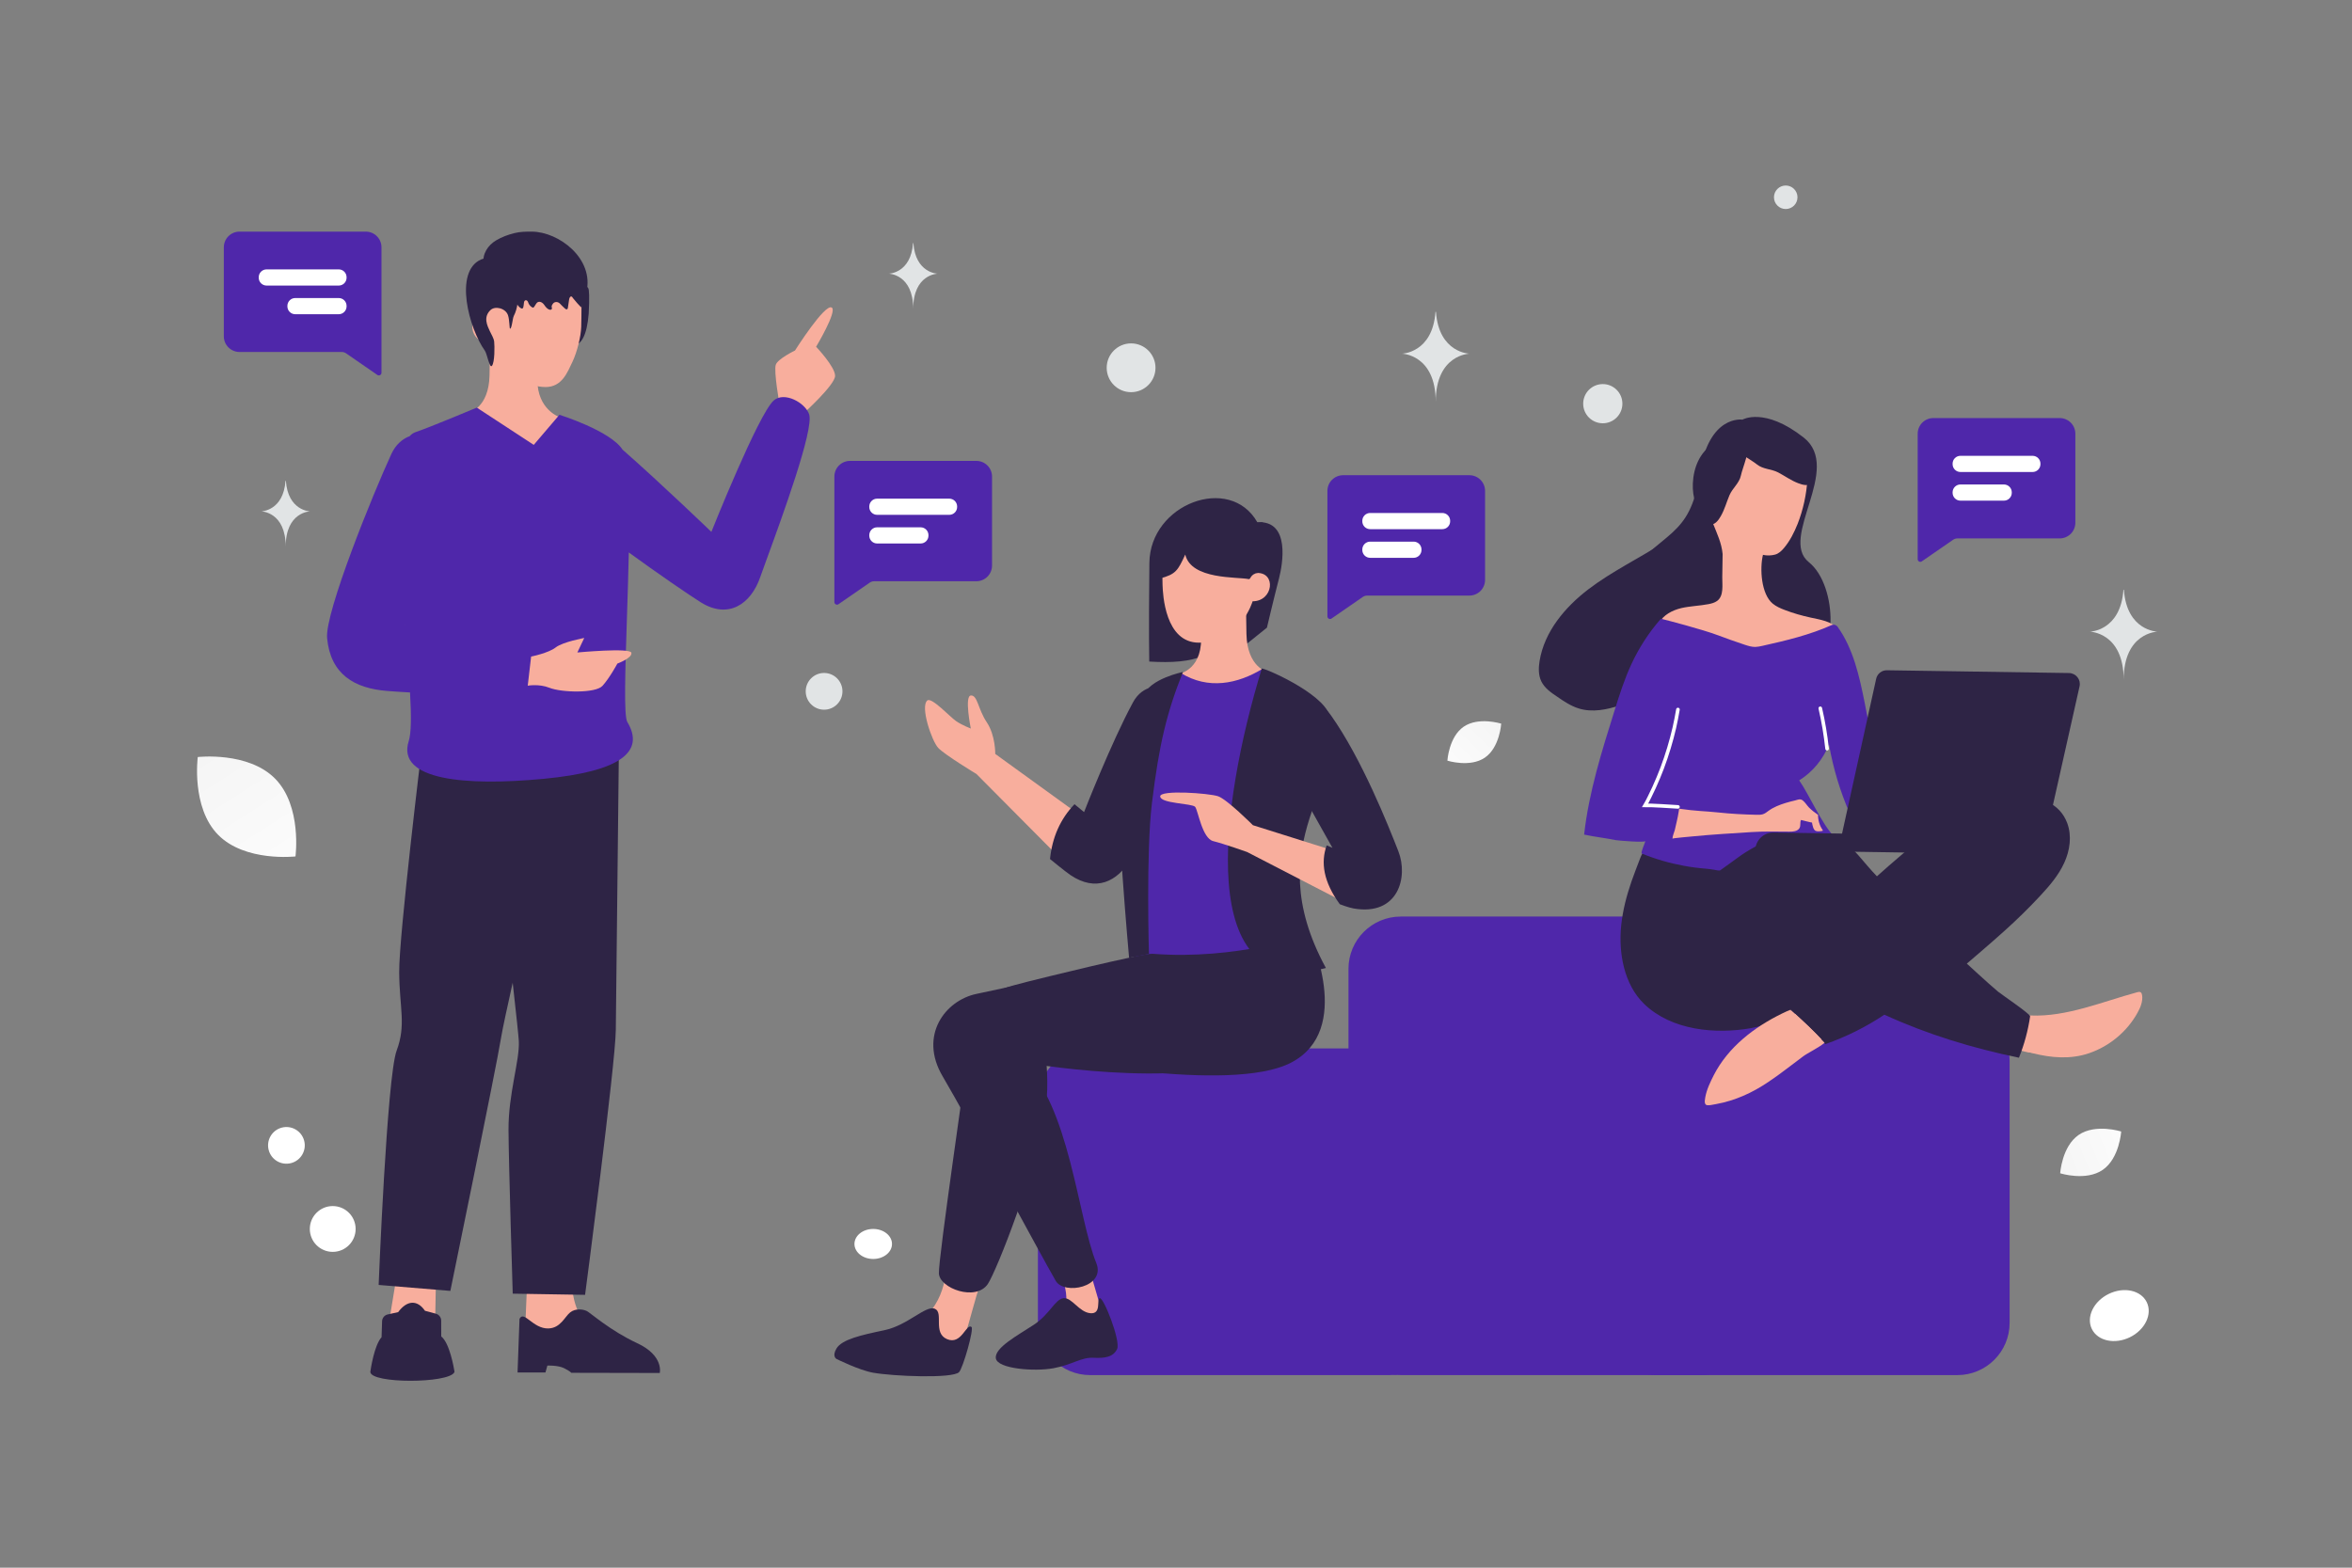 <svg width="900" height="600" viewBox="0 0 900 600" fill="none" xmlns="http://www.w3.org/2000/svg">
<rect x="0" y="0" width="900" height="600" fill="#808080" stroke="none"/>
<g clip-path="url(#clip0_1235_21267)">
<mask id="mask0_1235_21267" style="mask-type:alpha" maskUnits="userSpaceOnUse" x="0" y="0" width="900" height="600">
<path d="M0 0H900V600H0V0Z" fill="white"/>
</mask>
<g mask="url(#mask0_1235_21267)">
<path d="M748.989 385.895H634.332C623.286 385.895 614.332 394.849 614.332 405.895V506.293C614.332 517.338 623.286 526.293 634.332 526.293H748.989C760.035 526.293 768.989 517.338 768.989 506.293V405.895C768.989 394.849 760.035 385.895 748.989 385.895Z" fill="#4F27AA"/>
<path d="M650.657 350.795H536C524.954 350.795 516 359.749 516 370.795V506.292C516 517.338 524.954 526.292 536 526.292H650.657C661.703 526.292 670.657 517.338 670.657 506.292V370.795C670.657 359.749 661.703 350.795 650.657 350.795Z" fill="#4F27AA"/>
<path d="M531.811 401.252H417.154C406.108 401.252 397.154 410.206 397.154 421.252V506.294C397.154 517.34 406.108 526.294 417.154 526.294H531.811C542.856 526.294 551.811 517.34 551.811 506.294V421.252C551.811 410.206 542.856 401.252 531.811 401.252Z" fill="#4F27AA"/>
<path fill-rule="evenodd" clip-rule="evenodd" d="M404.605 484.369C404.605 484.369 411.438 498.169 405.836 502.518C400.227 506.867 385.409 515.019 385.409 515.019L424.666 512.551L415.94 482.453L404.605 484.369Z" fill="#F8AE9D"/>
<path fill-rule="evenodd" clip-rule="evenodd" d="M420.777 496.857C419.542 497.447 421.573 502.992 417.227 502.602C412.881 502.214 410.153 496.482 406.948 496.854C403.743 497.226 401.709 502.998 395.607 507.018C389.506 511.039 380.46 515.834 381.066 519.876C381.673 523.919 395.908 525.001 403.119 523.663C410.331 522.326 413.697 519.427 418.376 519.658C423.055 519.889 425.995 519.316 427.462 516.312C428.928 513.307 422.203 496.177 420.777 496.857ZM463.743 362.736C451.858 363.267 385.709 377.897 373.691 380.383C361.673 382.869 351.513 396.319 360.677 411.893C370.97 429.376 397.528 479.027 403.976 490.22C407.167 495.76 423.268 492.654 419.486 483.355C412.436 466.022 409.162 422.478 391.187 406.601C391.187 406.601 451.636 417.122 477.748 405.071C496.725 396.311 492.432 361.453 463.743 362.736Z" fill="#2E2445"/>
<path fill-rule="evenodd" clip-rule="evenodd" d="M380.834 288.547C380.834 288.547 380.969 281.482 377.586 276.428C374.203 271.374 374.069 266.006 371.509 266.182C368.949 266.357 371.484 278.835 371.484 278.835C371.484 278.835 368.235 277.594 365.902 276.024C363.568 274.455 356.492 266.716 354.839 268.088C352.035 270.424 356.551 283.604 359.01 286.239C361.478 288.875 373.656 296.24 373.656 296.24L409.52 332.37L414.883 313.19L380.834 288.547Z" fill="#F8AE9D"/>
<path fill-rule="evenodd" clip-rule="evenodd" d="M452.568 285.358C447.04 298.181 436.917 321.738 432.744 328.766C427.514 337.566 419.267 341.444 409.611 334.914C407.59 333.548 401.789 328.77 401.789 328.77C402.647 320.404 405.772 313.412 411.159 307.791L414.818 310.818C414.818 310.818 425.193 284.22 433.54 268.813C440.768 255.483 460.984 265.863 452.568 285.358ZM476.463 235.583V246.93L484.796 240.221C484.796 240.221 487.357 229.35 489.44 221.276C490.746 216.212 493.928 199.077 481.117 199.879C470.622 181.379 440.057 192.829 439.813 215.431C439.521 242.616 439.76 253.2 439.76 253.2C457.043 254.192 466.772 251.693 476.463 235.583Z" fill="#2E2445"/>
<path fill-rule="evenodd" clip-rule="evenodd" d="M484.977 257.186C484.977 257.186 477.225 255.366 476.957 242.666C476.688 229.965 476.876 225.63 476.876 225.63L459.803 225.322C459.803 225.322 459.617 239.476 459.614 244.596C459.607 257.044 450.453 258.065 450.453 258.065C450.453 258.065 452.017 268.336 467.488 269.205C479.567 269.886 484.977 257.186 484.977 257.186Z" fill="#F8AE9D"/>
<path fill-rule="evenodd" clip-rule="evenodd" d="M480.857 219.288C488.473 218.993 487.231 230.143 479.319 230.128C479.319 230.128 474.723 245.967 458.769 245.967C445.811 245.967 444.969 227.506 444.851 223.823C444.725 219.897 444.709 206.997 444.709 206.997L481.153 206.98L480.857 219.288Z" fill="#F8AE9D"/>
<path fill-rule="evenodd" clip-rule="evenodd" d="M481.446 219.215C478.289 219.736 478.672 221.826 477.814 221.643C473.456 220.716 455.814 221.939 453.543 212.238C450.717 218.298 450.026 219.788 443.802 221.415V203.655L483.166 199.879C483.166 199.879 482.555 219.031 481.446 219.215Z" fill="#2E2445"/>
<path fill-rule="evenodd" clip-rule="evenodd" d="M483.243 255.889C473.516 261.846 462.271 264.031 451.802 257.561C434.719 291.246 430.461 331.437 434.57 375.859C459.482 385.721 480.418 383.781 498.243 372.509L483.243 255.889Z" fill="#4F27AA"/>
<path fill-rule="evenodd" clip-rule="evenodd" d="M362.02 484.924C362.02 484.924 362.226 501.167 348.842 507.24C335.466 513.312 325.936 512.946 327.149 517.642C328.362 522.336 363.178 522.146 366.429 518.475C369.201 515.351 375.227 486.267 376.886 488.491L362.02 484.924Z" fill="#F8AE9D"/>
<path fill-rule="evenodd" clip-rule="evenodd" d="M371.741 507.863C369.69 506.387 367.965 514.898 362.394 512.531C356.822 510.165 361.216 502.342 357.71 500.899C354.203 499.456 347.433 507.214 338.44 509.099C329.448 510.983 322.146 512.633 320.071 516.133C318.284 519.142 320.071 520.103 320.071 520.103C320.071 520.103 328.728 524.426 334.108 525.378C341.922 526.76 364.507 527.681 366.982 525.16C368.502 523.614 372.767 508.602 371.741 507.863ZM500.981 357.715C500.981 357.715 518.259 394.205 493.977 406.736C470.494 418.853 400.195 404.521 400.195 404.521C400.195 404.521 401.451 414.635 400.195 423.655C396.914 447.214 381.311 486.464 378.009 491.396C373.444 498.216 359.537 493.073 359.275 487.394C359.013 481.715 369.759 409.186 371.393 395.355C373.019 381.524 378.151 379.515 393.141 375.734C396.585 374.865 437.311 364.744 441.042 365.039C473.098 367.574 500.981 357.715 500.981 357.715Z" fill="#2E2445"/>
<path fill-rule="evenodd" clip-rule="evenodd" d="M482.818 255.915C466.708 308.688 457.046 383.507 507.361 370.491C480.633 321.281 516.967 299.133 508.732 273.701C505.916 265.005 483.028 255.232 482.818 255.915ZM452.655 257.19C446.507 272.61 443.552 284.708 440.795 307.341C438.495 326.191 439.646 365.09 439.646 365.09L432.049 366.584C432.049 366.584 426.618 306.487 428.433 298.749C431.481 285.765 433.545 278.178 437.569 266.308C439.785 259.793 452.655 257.19 452.655 257.19Z" fill="#2E2445"/>
<path fill-rule="evenodd" clip-rule="evenodd" d="M479.437 315.827C479.437 315.827 469.517 305.895 466.082 304.742C462.647 303.59 443.829 302.205 443.957 304.81C444.101 307.6 456.21 307.439 457.329 308.812C458.449 310.184 460.006 320.869 464.238 321.922C468.463 322.976 477.219 326.094 477.219 326.094L516.196 346.233L512.043 326.096L479.437 315.827Z" fill="#F8AE9D"/>
<path fill-rule="evenodd" clip-rule="evenodd" d="M509.29 273.773C521.113 290.459 531.207 315.876 535.082 325.786C538.957 335.695 535.048 350.642 518.01 347.707C515.982 347.358 512.682 346.074 512.682 346.074C506.417 337.487 505.319 330.114 507.657 323.549L509.86 324.48C509.86 324.48 492.926 294.464 488.791 286.418C481.885 272.98 498.876 259.071 509.29 273.773Z" fill="#2E2445"/>
<path fill-rule="evenodd" clip-rule="evenodd" d="M507.937 187.879C507.937 186.288 508.569 184.761 509.694 183.636C510.82 182.511 512.346 181.879 513.937 181.879H562.264C563.855 181.879 565.381 182.511 566.507 183.636C567.632 184.761 568.264 186.288 568.264 187.879V221.947C568.264 223.538 567.632 225.064 566.507 226.19C565.381 227.315 563.855 227.947 562.264 227.947H523.164C522.555 227.947 521.96 228.133 521.459 228.479L509.505 236.736C509.355 236.839 509.179 236.9 508.997 236.911C508.815 236.922 508.634 236.883 508.472 236.798C508.311 236.714 508.176 236.586 508.081 236.43C507.987 236.274 507.937 236.095 507.937 235.913V187.879Z" fill="#4F27AA"/>
<path d="M524.292 197.332C523.762 197.332 523.253 197.543 522.878 197.918C522.503 198.293 522.292 198.802 522.292 199.332V199.526C522.292 200.056 522.503 200.565 522.878 200.94C523.253 201.315 523.762 201.526 524.292 201.526H551.907C552.437 201.526 552.946 201.315 553.321 200.94C553.696 200.565 553.907 200.056 553.907 199.526V199.332C553.907 198.802 553.696 198.293 553.321 197.918C552.946 197.543 552.437 197.332 551.907 197.332H524.292ZM524.292 208.301C523.762 208.301 523.253 208.512 522.878 208.887C522.503 209.262 522.292 209.771 522.292 210.301V210.494C522.292 211.024 522.503 211.533 522.878 211.908C523.253 212.283 523.762 212.494 524.292 212.494H540.939C541.469 212.494 541.978 212.283 542.353 211.908C542.728 211.533 542.939 211.024 542.939 210.494V210.301C542.939 209.771 542.728 209.262 542.353 208.887C541.978 208.512 541.469 208.301 540.939 208.301H524.292Z" fill="white" stroke="white" stroke-width="2"/>
<path fill-rule="evenodd" clip-rule="evenodd" d="M733.812 166C733.812 164.409 734.444 162.883 735.569 161.757C736.695 160.632 738.221 160 739.812 160H788.14C789.731 160 791.257 160.632 792.383 161.757C793.508 162.883 794.14 164.409 794.14 166V200.068C794.14 201.659 793.508 203.185 792.383 204.311C791.257 205.436 789.731 206.068 788.14 206.068H749.04C748.431 206.068 747.836 206.253 747.335 206.6L735.381 214.856C735.231 214.96 735.055 215.021 734.873 215.032C734.691 215.043 734.51 215.004 734.348 214.919C734.186 214.835 734.051 214.708 733.956 214.551C733.862 214.395 733.812 214.216 733.812 214.034V166Z" fill="#4F27AA"/>
<path d="M750.168 175.453C749.638 175.453 749.129 175.664 748.754 176.039C748.379 176.414 748.168 176.923 748.168 177.453V177.647C748.168 178.178 748.379 178.686 748.754 179.061C749.129 179.436 749.638 179.647 750.168 179.647H777.783C778.313 179.647 778.822 179.436 779.197 179.061C779.572 178.686 779.783 178.178 779.783 177.647V177.453C779.783 176.923 779.572 176.414 779.197 176.039C778.822 175.664 778.313 175.453 777.783 175.453H750.168ZM750.168 186.421C749.638 186.421 749.129 186.632 748.754 187.007C748.379 187.382 748.168 187.891 748.168 188.421V188.615C748.168 189.146 748.379 189.654 748.754 190.029C749.129 190.404 749.638 190.615 750.168 190.615H766.814C767.344 190.615 767.853 190.404 768.228 190.029C768.603 189.654 768.814 189.146 768.814 188.615V188.421C768.814 187.891 768.603 187.382 768.228 187.007C767.853 186.632 767.344 186.421 766.814 186.421H750.168Z" fill="white" stroke="white" stroke-width="2"/>
<path fill-rule="evenodd" clip-rule="evenodd" d="M145.974 94.647C145.974 93.055 145.342 91.529 144.217 90.404C143.091 89.279 141.565 88.647 139.974 88.647H91.647C90.056 88.647 88.529 89.279 87.404 90.404C86.279 91.529 85.647 93.055 85.647 94.647V128.714C85.647 130.306 86.279 131.832 87.404 132.957C88.529 134.082 90.056 134.714 91.647 134.714H130.746C131.355 134.714 131.95 134.9 132.451 135.246L144.405 143.503C144.555 143.607 144.731 143.668 144.913 143.679C145.095 143.69 145.277 143.651 145.438 143.567C145.6 143.482 145.735 143.355 145.83 143.198C145.924 143.042 145.974 142.863 145.974 142.68V94.647Z" fill="#4F27AA"/>
<path d="M129.617 104.1C130.147 104.1 130.656 104.31 131.031 104.685C131.406 105.06 131.617 105.569 131.617 106.1V106.294C131.617 106.824 131.406 107.333 131.031 107.708C130.656 108.083 130.147 108.294 129.617 108.294H102.002C101.472 108.294 100.963 108.083 100.588 107.708C100.213 107.333 100.002 106.824 100.002 106.294V106.1C100.002 105.569 100.213 105.06 100.588 104.685C100.963 104.31 101.472 104.1 102.002 104.1H129.617ZM129.617 115.069C130.147 115.069 130.656 115.279 131.031 115.654C131.406 116.029 131.617 116.538 131.617 117.069V117.262C131.617 117.792 131.406 118.301 131.031 118.676C130.656 119.051 130.147 119.262 129.617 119.262H112.97C112.44 119.262 111.931 119.051 111.556 118.676C111.181 118.301 110.97 117.792 110.97 117.262V117.069C110.97 116.538 111.181 116.029 111.556 115.654C111.931 115.279 112.44 115.069 112.97 115.069H129.617Z" fill="white" stroke="white" stroke-width="2"/>
<path fill-rule="evenodd" clip-rule="evenodd" d="M319.277 182.395C319.277 180.803 319.909 179.277 321.034 178.152C322.159 177.027 323.686 176.395 325.277 176.395H373.604C375.195 176.395 376.721 177.027 377.846 178.152C378.972 179.277 379.604 180.803 379.604 182.395V216.463C379.604 218.054 378.972 219.58 377.846 220.705C376.721 221.83 375.195 222.463 373.604 222.463H334.504C333.895 222.463 333.301 222.648 332.799 222.994L320.845 231.251C320.695 231.354 320.519 231.415 320.337 231.426C320.155 231.437 319.974 231.398 319.813 231.313C319.651 231.229 319.516 231.101 319.421 230.945C319.327 230.79 319.277 230.611 319.277 230.429V182.395Z" fill="#4F27AA"/>
<path d="M335.633 191.848C335.102 191.848 334.594 192.058 334.219 192.433C333.844 192.809 333.633 193.317 333.633 193.848V194.041C333.633 194.571 333.844 195.08 334.219 195.455C334.594 195.83 335.102 196.041 335.633 196.041H363.248C363.778 196.041 364.287 195.83 364.662 195.455C365.037 195.08 365.248 194.571 365.248 194.041V193.848C365.248 193.317 365.037 192.809 364.662 192.433C364.287 192.058 363.778 191.848 363.248 191.848H335.633ZM335.633 202.816C335.102 202.816 334.594 203.026 334.219 203.401C333.844 203.777 333.633 204.285 333.633 204.816V205.01C333.633 205.54 333.844 206.049 334.219 206.424C334.594 206.799 335.102 207.01 335.633 207.01H352.28C352.81 207.01 353.319 206.799 353.694 206.424C354.069 206.049 354.28 205.54 354.28 205.01V204.816C354.28 204.285 354.069 203.777 353.694 203.401C353.319 203.026 352.81 202.816 352.28 202.816H335.633Z" fill="white" stroke="white" stroke-width="2"/>
<path d="M212.957 125.043C212.287 127.719 213.176 130.502 214.64 132.839C215.675 134.491 217.122 132.667 219.231 132.375C222.495 131.918 224.562 128.463 225.268 120.047C225.595 113.899 225.441 110.832 225.098 110.296C223.879 108.375 220.744 107.732 218.271 107.917" fill="#2E2445"/>
<path fill-rule="evenodd" clip-rule="evenodd" d="M218.882 490.852C218.882 490.852 218.684 503.491 226.485 507.981C234.286 512.471 246.372 520.813 246.372 520.813L200.395 522.363L201.706 490.738L218.882 490.852Z" fill="#F8AE9D"/>
<path fill-rule="evenodd" clip-rule="evenodd" d="M198.791 504.781L198.043 525.285H208.722L209.454 522.644C209.454 522.644 213.475 522.48 215.798 523.621C218.254 524.828 218.584 525.413 218.584 525.413L252.458 525.484C252.458 525.484 254.129 518.857 243.803 514.063C233.478 509.269 225.959 502.464 224.531 501.767C223.093 501.066 220.19 500.669 218.146 502.318C216.103 503.966 214.486 508.299 209.855 508.435C203.894 508.61 200.469 501.313 198.791 504.781ZM185.588 284.574C185.588 284.574 198.137 391.054 198.527 398.456C198.918 405.858 194.497 418.632 194.583 432.478C194.669 446.324 196.197 495.122 196.197 495.122L223.88 495.573C223.88 495.573 235.514 407.392 235.639 394.168C235.764 380.945 236.831 285.847 236.831 285.847L185.588 284.574Z" fill="#2E2445"/>
<path fill-rule="evenodd" clip-rule="evenodd" d="M151.727 488.631L146.332 521.393L166.22 521.293L166.849 488.117L151.727 488.631Z" fill="#F8AE9D"/>
<path fill-rule="evenodd" clip-rule="evenodd" d="M148.37 503.067C147.772 503.197 147.235 503.523 146.844 503.993C146.452 504.463 146.228 505.05 146.208 505.661L146.006 511.786C143.154 514.959 141.827 524.205 141.719 524.991C141.713 525.029 141.711 525.067 141.713 525.105C141.976 529.609 171.568 529.523 173.841 525.238C173.902 525.114 173.92 524.973 173.891 524.837C173.647 523.324 172.029 513.991 168.842 511.491L168.819 505.435C168.817 504.833 168.617 504.248 168.25 503.77C167.882 503.293 167.368 502.949 166.786 502.793L162.615 501.671C159.708 497.42 155.746 497.57 152.351 502.202L148.37 503.067ZM161.491 285.577C161.491 285.577 152.629 358.225 152.749 372.137C152.869 386.05 155.477 392.16 151.766 402.14C148.055 412.12 144.891 491.781 144.891 491.781L172.331 494.066C172.331 494.066 189.861 408.825 191.767 397.007C193.673 385.188 217.233 284.574 217.233 284.574L161.491 285.577Z" fill="#2E2445"/>
<path fill-rule="evenodd" clip-rule="evenodd" d="M298.321 154.955C298.321 154.955 296.03 142.188 296.854 139.602C297.557 137.368 304.208 134.145 304.208 134.145C304.208 134.145 315.775 115.873 318.307 117.733C320.366 119.242 312.283 132.713 312.283 132.713C312.283 132.713 319.654 140.446 319.551 143.903C319.448 147.36 307.52 158.182 307.52 158.182L298.321 154.955ZM179.436 157.955C179.436 157.955 187.054 156.167 187.319 143.684C187.583 131.201 187.397 126.941 187.397 126.941L205.458 126.638C205.458 126.638 205.64 140.549 205.644 145.581C205.651 156.536 213.786 159.496 213.786 159.496C213.786 159.496 213.11 171.474 197.905 172.329C186.033 172.998 179.436 157.955 179.436 157.955Z" fill="#F8AE9D"/>
<path fill-rule="evenodd" clip-rule="evenodd" d="M185.739 120.63C178.253 120.34 179.474 131.299 187.251 131.284C187.251 131.284 195.608 148.088 208.728 148.131C215.048 148.152 217.112 142.523 219.006 138.571C220.901 134.619 222.292 128.707 222.407 125.088C222.531 121.228 222.547 108.55 222.547 108.55L185.448 108.533L185.739 120.63Z" fill="#F8AE9D"/>
<path fill-rule="evenodd" clip-rule="evenodd" d="M214.071 158.752C214.071 158.752 233.532 164.827 238.218 172.083C253.321 185.352 272.21 203.572 272.21 203.572C272.21 203.572 290.201 158.417 296.083 153.269C300.107 149.746 308.126 154.102 309.619 158.578C311.539 164.328 299.216 198.051 293.396 213.978C292.269 217.064 291.385 219.481 290.897 220.898C287.348 231.194 278.714 237.099 268.206 230.555C263.971 227.918 251.367 219.275 240.614 211.439C240.445 219.671 240.162 228.345 239.893 236.583C239.239 256.598 238.67 274.04 240.038 276.307C246.821 287.54 237.803 295.251 207.946 298.085C178.089 300.918 151.601 298.598 156.407 283.607C157.409 280.482 157.397 273.759 156.897 265.024C153.972 264.868 151.048 264.675 148.128 264.446C135.667 263.464 126.452 258.11 125.167 244.204C124.266 234.467 142.818 188.753 149.774 173.721C151.401 170.204 153.918 168.014 156.769 166.922C157.432 166.182 158.18 165.662 159.019 165.385C164.129 163.701 182.45 156.004 182.45 156.004L204.244 170.264L214.071 158.752ZM154.878 239.221L154.829 239.348L154.89 239.356L154.878 239.221Z" fill="#4F27AA"/>
<path fill-rule="evenodd" clip-rule="evenodd" d="M203.236 251.288C203.236 251.288 209.883 249.951 212.604 247.815C215.324 245.68 223.563 244.17 223.563 244.17L220.928 249.721C220.928 249.721 241.12 247.825 241.598 249.817C242.077 251.809 236.236 253.975 236.236 253.975C236.236 253.975 233.356 259.355 230.568 262.473C227.93 265.424 214.823 265.073 210.228 263.231C206.258 261.64 201.941 262.436 201.941 262.436L203.236 251.288Z" fill="#F8AE9D"/>
<path d="M187.773 109.051C188.867 110.483 190.796 110.798 192.384 111.081C194.52 111.461 195.577 112.254 196.685 114.382C197.387 115.741 198.089 117.229 199.345 117.965C200.369 118.568 200.337 117.044 200.489 115.866C200.504 115.756 200.525 115.647 200.553 115.539C200.798 114.598 201.797 114.755 202.087 115.684C202.353 116.525 202.922 117.237 203.646 117.634C203.764 117.698 203.89 117.755 204.015 117.731C204.185 117.707 204.318 117.545 204.429 117.399C204.66 117.096 204.889 116.712 205.125 116.306C205.907 114.961 207.398 115.433 208.272 116.72C208.819 117.52 209.469 118.346 210.363 118.532C210.651 118.596 211.013 118.548 211.146 118.265C211.316 117.917 211.05 117.569 211.095 117.213C211.131 116.881 211.272 116.736 211.427 116.453C212.032 115.361 213.435 115.321 214.29 116.231C214.884 116.864 215.505 117.472 216.149 118.054C216.422 118.297 216.821 118.54 217.095 118.297C217.243 118.168 217.28 117.949 217.309 117.739C217.464 116.712 217.612 115.684 217.767 114.657C217.856 114.082 218.159 113.33 218.676 113.476C218.927 113.549 219.075 113.815 219.216 114.058C219.386 114.366 222.423 117.868 222.482 117.601C222.955 115.611 223.923 113.799 224.396 111.809C227.455 99.004 213.88 88.706 203.513 88.649C201.207 88.633 199.101 88.671 196.862 89.213C194.475 89.795 191.956 90.72 189.791 92.023C186.754 93.843 184.455 97.151 185.047 101.099" fill="#2E2445"/>
<path d="M196.204 104.913C197.666 106.585 198.052 108.937 198.189 111.159C198.389 114.511 198.117 117.992 196.583 120.968C196.146 121.814 195.824 126.006 195.15 125.774C194.935 125.701 194.971 122.451 194.405 120.7C193.531 117.985 189.503 116.95 187.69 118.666C184.795 121.395 186.493 124.71 187.453 126.773C188.027 128.018 188.937 129.415 189.095 130.732C189.288 132.419 189.345 138.564 188.256 139.998C187.346 141.199 186.379 135.394 185.554 134.25C179.456 125.73 173.608 104.037 184.021 99.332C185.605 98.615 190.492 98.246 191.975 99.157" fill="#2E2445"/>
<path d="M799.294 403.128C807.159 400.471 813.976 394.812 817.956 387.552C819.08 385.55 819.999 383.25 819.697 380.974C819.619 380.51 819.502 379.962 819.084 379.745C818.709 379.529 818.202 379.647 817.78 379.767C804.643 383.312 790.754 389.285 776.966 388.654C776.335 388.645 775.705 388.593 775.154 388.837C774.477 389.121 774.046 389.746 773.742 390.414C772.699 392.586 771.795 396.695 772.137 399.14C772.555 402.049 775.368 402.47 777.84 403.097C784.88 404.886 792.275 405.504 799.294 403.128Z" fill="#F8AE9D"/>
<path d="M800.508 386.824C801.566 386.378 802.667 385.932 803.803 385.907C804.939 385.882 806.192 386.49 806.554 387.589C806.795 388.35 806.572 389.146 806.267 389.857C805.44 391.695 803.987 393.187 802.452 394.51C796.572 399.469 789.038 402.468 781.333 402.939C777.922 403.14 774.351 402.833 771.347 401.231C772.847 399.403 772.55 396.79 772.711 394.479C773.193 387.714 778.959 390.283 783.586 390.269C789.394 390.147 795.174 389.015 800.508 386.824Z" fill="#F8AE9D"/>
<path d="M624.5 336.782L624.236 337.535C622.388 342.892 620.958 348.423 620.367 354.093C619.283 364.509 621.328 376.698 629.164 384.263C639.611 394.349 656.373 395.908 669.997 393.507C675.574 392.532 680.825 390.199 685.286 386.714C689.726 390.736 694.497 395.141 698.468 399.618C706.444 396.829 714.035 393.043 721.061 388.351C737.688 395.965 754.647 401.103 772.553 404.824C774.6 399.733 776.036 394.418 776.832 388.988C776.972 388.107 765.812 380.575 764.525 379.504C760.662 376.248 752.614 368.806 752.614 368.806C752.614 368.806 762.757 360.168 767.194 356.113C771.888 351.898 776.39 347.475 780.688 342.856C784.238 339.04 787.706 335.012 789.882 330.25C792.057 325.529 792.857 319.946 791.039 315.039C785.297 299.765 762.121 305.134 751.355 310.398C742.455 314.764 734.66 321.124 727.158 327.572C724.133 330.134 721.148 332.781 718.205 335.387C715.886 332.996 713.325 329.886 711.134 327.371C708.777 324.643 706.082 322.078 702.825 320.472C699.402 318.737 696.243 318.984 692.591 318.465C690.954 318.23 689.363 317.743 687.768 317.467C682.986 316.595 677.924 317.527 673.722 319.988C669.732 322.325 666.493 325.094 661.81 325.991C656.494 327.004 650.319 326.405 644.987 325.693C640.202 325.031 635.338 323.948 630.57 324.885C628.587 325.276 627.83 328.04 627.175 329.629C626.299 331.929 625.379 334.313 624.5 336.782ZM666.743 160.611C666.743 160.611 653.872 158.564 650.415 181.287C646.575 206.548 636.319 202.392 620.032 222.904C610.514 234.89 620.531 256.057 640.886 255.637C661.242 255.228 679.625 249.343 691.334 251.86C703.043 254.378 703.686 224.388 692.133 215.136C680.58 205.883 705.212 179.312 690.203 167.479C675.193 155.647 666.743 160.611 666.743 160.611Z" fill="#2E2445"/>
<path d="M589.804 260.81C588.63 258.398 588.701 255.595 589.125 252.98C590.96 241.756 598.826 232.376 607.842 225.503C616.888 218.612 627.242 213.692 636.759 207.517C639.229 205.909 641.705 204.177 644.541 203.307C647.377 202.438 650.673 202.532 653.014 204.36C654.668 205.644 655.623 207.628 656.179 209.612C657.398 213.957 656.931 218.558 656.187 222.966C655.258 228.525 653.894 234.027 651.654 239.136C649.858 243.258 646.935 247.499 642.542 248.307C641.271 253.232 638.654 257.849 634.983 261.381C630.784 265.431 625.461 268.079 619.936 269.928C614.846 271.636 609.279 272.751 604.159 271.157C601.12 270.229 598.443 268.442 595.825 266.62C593.49 265.068 591.066 263.369 589.804 260.81ZM635.807 253.325L638.812 248.555C638.172 248.621 637.567 248.745 636.956 248.993C635.307 249.707 634.313 252.306 635.807 253.325Z" fill="#2E2445"/>
<path d="M691.489 180.595C691.644 181.439 691.673 182.322 691.616 183.331C691.275 189.223 690.009 195.025 687.863 200.522C686.551 203.783 684.946 206.998 682.675 209.698C681.733 210.819 680.666 211.855 679.271 212.254C677.835 212.653 676.025 212.71 674.6 212.352C673.343 217.549 673.868 227.358 678.355 231.044C679.726 232.159 681.356 232.857 682.987 233.471C686.166 234.697 689.475 235.63 692.787 236.354C696.561 237.168 700.674 237.778 703.325 240.552C703.656 240.894 703.985 241.362 703.852 241.822C703.764 242.115 703.55 242.323 703.295 242.487C701.208 244.18 698.628 245.108 696.048 245.995C691.524 247.525 686.877 248.8 682.153 249.654C677.217 250.546 672.121 250.974 667.123 250.435C663.259 249.998 659.446 249.014 655.939 247.278C652.264 245.456 648.501 243.968 644.699 242.228C641.483 240.749 638.311 239.06 634.829 238.46C636.475 235.33 639.909 233.573 643.329 232.742C646.748 231.953 650.325 231.881 653.785 231.218C654.924 230.983 656.064 230.706 657.042 230.006C659.722 228.069 658.988 223.767 659.031 220.949L659.166 212.033C658.768 207.778 657.013 204.218 655.474 200.324C653.125 194.357 652.639 187.577 654.709 181.466C656.778 175.398 661.486 170.127 667.534 167.989C673.582 165.852 680.841 167.056 685.485 171.501C688.429 174.364 690.83 176.925 691.489 180.595Z" fill="#F8AE9D"/>
<path d="M672.89 161.636C678.918 160.963 684.41 163.915 688.483 168.49C691.909 172.326 693.923 177.39 693.822 182.477C693.807 183.203 693.725 183.995 693.315 184.648C692.227 186.212 689.859 185.636 688.088 184.94C685.202 183.825 683.054 182.196 680.438 180.821C677.821 179.447 674.645 179.648 672.303 177.751C670.093 175.922 662.503 172.069 662.298 169.091C662.04 165.451 668.709 162.477 671.497 161.872C671.896 161.748 672.36 161.691 672.89 161.636Z" fill="#2E2445"/>
<path d="M655.523 169.877C650.426 173.164 648.034 178.923 647.769 185.043C647.537 190.181 649.175 195.378 652.468 199.257C652.939 199.811 653.502 200.372 654.232 200.62C656.065 201.144 657.536 199.202 658.468 197.543C660 194.855 660.636 192.235 661.796 189.517C662.955 186.799 665.544 184.947 666.16 181.997C666.718 179.183 670.167 171.401 668.444 168.963C666.343 165.978 659.296 167.888 656.752 169.18C656.365 169.336 655.969 169.585 655.523 169.877Z" fill="#2E2445"/>
<path d="M700.862 239.253C701.667 238.887 702.631 239.154 703.166 239.877C709.18 248.298 711.502 258.85 713.535 269.019C715.841 280.58 717.895 292.18 719.864 303.778C719.981 304.369 720.056 305.001 719.795 305.544C719.534 306.087 718.941 306.373 718.391 306.617C714.916 308.289 711.399 309.918 707.924 311.59C704.175 303.059 701.472 294.105 699.874 284.923C697.643 290.568 693.614 295.471 688.475 298.674C692.304 304.159 697.017 315.126 701.614 319.95C702.317 320.717 706.668 319.522 707.641 319.2C708.245 320.934 705.413 319.082 705.428 320.849C702.814 321.23 699.472 319.665 696.785 319.329C693.544 318.951 690.272 318.93 687.027 319.265C681.633 319.856 676.391 321.544 671.599 324.079C669.216 325.347 666.931 326.789 664.76 328.392C662.888 329.794 658.253 333.089 658.253 333.089C657.913 333.336 656.319 332.975 655.942 332.886C654.842 332.699 653.736 332.556 652.625 332.457C649.837 332.24 647.062 331.875 644.313 331.363C638.817 330.354 633.414 328.799 628.23 326.659C627.731 326.273 629.512 322.598 629.607 321.885C629.513 322.556 619.303 321.728 618.296 321.545C614.27 320.726 610.196 320.286 606.171 319.425C607.973 303.215 612.923 287.557 617.786 272.023C619.688 265.911 621.632 259.798 624.327 254.034C627.197 247.894 630.902 242.145 635.355 237.038C635.483 236.914 635.695 236.833 635.862 236.877C637.999 237.415 651.031 240.768 657.515 243.18C660.819 244.45 664.167 245.595 667.557 246.74C668.897 247.181 670.278 247.623 671.667 247.602C672.593 247.574 673.521 247.377 674.408 247.18C683.441 245.172 692.476 242.996 700.862 239.253Z" fill="#4F27AA"/>
<path d="M642.068 271.551C641.697 273.859 641.198 276.207 640.7 278.513C639.489 283.746 637.935 288.894 636.049 293.924C635.086 296.433 634.081 298.9 632.949 301.364C632.387 302.583 631.808 303.795 631.212 304.998C630.908 305.582 630.604 306.209 630.301 306.793C630.041 307.294 629.739 307.752 629.48 308.211C631.29 308.154 640.222 308.669 642.07 308.824" stroke="white" stroke-width="1.376" stroke-miterlimit="10" stroke-linecap="round"/>
<path d="M642.359 310.635C642.172 311.817 641.944 312.992 641.675 314.158L640.864 317.68C640.596 318.685 639.988 319.938 639.972 320.989C639.975 320.779 647.136 320.173 647.81 320.099C655.267 319.371 662.762 318.938 670.215 318.462C675.057 318.157 679.809 318.271 684.646 318.303C686.076 318.324 687.761 318.182 688.536 317.015C689.182 316.016 688.655 314.746 689.174 313.828C689.509 313.917 693.406 314.902 693.365 314.817C693.52 315.703 693.828 317.559 694.747 317.993C695.082 318.124 695.418 318.172 695.754 318.177C696.259 318.184 696.765 318.108 697.271 318.032C697.349 318.031 697.424 318.003 697.482 317.951C697.568 317.868 697.486 317.74 697.403 317.613C696.256 315.918 695.656 313.912 695.682 311.866C694.474 311.048 693.269 310.104 692.232 309.079C691.404 308.225 690.79 307.122 689.875 306.393C688.92 305.579 687.987 306.07 686.931 306.348C685.709 306.622 684.498 306.94 683.299 307.302C680.974 308.024 678.647 308.914 676.69 310.357C676.01 310.852 675.37 311.389 674.568 311.629C673.807 311.87 672.966 311.857 672.166 311.845C667.246 311.728 662.328 311.485 657.456 310.948C652.459 310.41 649.05 310.484 642.502 309.501C642.502 309.543 642.496 309.922 642.359 310.635Z" fill="#F8AE9D"/>
<path d="M696.542 271.084C697.718 276.169 698.567 281.303 699.141 286.542" stroke="white" stroke-width="1.376" stroke-miterlimit="10" stroke-linecap="round"/>
<path d="M795.746 262.697L781.306 327.093L671.662 325.427C671.719 321.642 674.836 318.576 678.664 318.634L704.866 319.032L717.923 259.79C718.125 258.858 718.642 258.025 719.386 257.431C720.131 256.837 721.058 256.518 722.011 256.528L791.743 257.588C794.392 257.67 796.332 260.097 795.746 262.697Z" fill="#2E2445"/>
<path d="M652.514 420.039C653.021 417.102 654.455 414.095 655.799 411.465C661.348 400.696 671.265 393.106 681.945 387.884C683.047 387.354 684.148 386.824 685.29 386.42C685.194 386.553 685.108 386.692 685.032 386.837L685.031 386.879H684.989C685.116 386.796 685.202 386.714 685.329 386.631C689.645 390.525 694.25 394.802 698.181 399.11C695.583 401.216 691.813 402.926 689.94 404.328C685.516 407.584 681.256 411.053 676.667 414.096C670.504 418.251 663.938 421.264 656.598 422.583C653.772 423.087 652.292 423.612 652.325 421.425C652.372 421.089 652.421 420.627 652.514 420.039Z" fill="#F8AE9D"/>
<path d="M659.67 411.565C662.528 406.182 666.966 402.085 671.817 398.456C675.221 395.9 678.831 393.599 682.274 391.253C683.252 390.595 685.172 388.815 686.826 387.957C690.27 391.08 693.796 394.373 696.983 397.787C686.453 404.189 677.071 412.545 665.518 417.081C664.46 417.485 663.36 417.889 662.224 417.914C661.088 417.939 659.875 417.458 659.216 416.522C658.187 415.076 658.848 413.109 659.67 411.565Z" fill="#F8AE9D"/>
<path d="M568.215 289.953C562.53 293.867 553.848 291.128 553.848 291.128C553.848 291.128 554.387 282.046 560.076 278.136C565.76 274.222 574.439 276.957 574.439 276.957C574.439 276.957 573.899 286.04 568.215 289.953Z" fill="url(#paint0_linear_1235_21267)"/>
<path d="M804.594 447.759C811.039 443.346 811.676 433.061 811.676 433.061C811.676 433.061 801.863 429.939 795.421 434.358C788.976 438.772 788.337 449.051 788.337 449.051C788.337 449.051 798.15 452.173 804.594 447.759Z" fill="url(#paint1_linear_1235_21267)"/>
<path d="M83.442 319.492C93.765 329.999 113.068 327.783 113.068 327.783C113.068 327.783 115.622 308.534 105.29 298.034C94.968 287.528 75.674 289.737 75.674 289.737C75.674 289.737 73.12 308.986 83.442 319.492Z" fill="url(#paint2_linear_1235_21267)"/>
<path d="M190.359 249.049C181.404 249.049 174.144 241.789 174.144 232.834C174.144 223.879 181.404 216.619 190.359 216.619C199.315 216.619 206.574 223.879 206.574 232.834C206.574 241.789 199.315 249.049 190.359 249.049Z" fill="#4F27AA"/>
<path d="M127.318 479.128C122.477 479.128 118.553 475.203 118.553 470.363C118.553 465.522 122.477 461.598 127.318 461.598C132.159 461.598 136.083 465.522 136.083 470.363C136.083 475.203 132.159 479.128 127.318 479.128Z" fill="white"/>
<path d="M315.339 271.623C311.457 271.623 308.309 268.475 308.309 264.593C308.309 260.71 311.457 257.562 315.339 257.562C319.222 257.562 322.369 260.71 322.369 264.593C322.369 268.475 319.222 271.623 315.339 271.623Z" fill="#E1E4E5"/>
<path d="M683.312 80C680.827 80 678.812 77.985 678.812 75.5C678.812 73.015 680.827 71 683.312 71C685.797 71 687.812 73.015 687.812 75.5C687.812 77.985 685.797 80 683.312 80Z" fill="#E1E4E5"/>
<path d="M116.381 436.549C117.384 440.293 115.162 444.142 111.418 445.145C107.673 446.149 103.824 443.927 102.821 440.182C101.818 436.438 104.04 432.589 107.784 431.586C111.529 430.582 115.377 432.804 116.381 436.549Z" fill="white"/>
<path d="M432.816 150.098C427.659 150.098 423.479 145.918 423.479 140.761C423.479 135.604 427.659 131.424 432.816 131.424C437.973 131.424 442.153 135.604 442.153 140.761C442.153 145.918 437.973 150.098 432.816 150.098Z" fill="#E1E4E5"/>
<path d="M334.14 481.846C330.173 481.846 326.957 479.273 326.957 476.1C326.957 472.926 330.173 470.354 334.14 470.354C338.107 470.354 341.323 472.926 341.323 476.1C341.323 479.273 338.107 481.846 334.14 481.846Z" fill="white"/>
<path d="M815.003 511.809C809.2 514.64 802.684 513.221 800.45 508.64C798.215 504.06 801.107 498.051 806.91 495.22C812.713 492.389 819.229 493.807 821.464 498.388C823.699 502.969 820.806 508.978 815.003 511.809Z" fill="white"/>
<path d="M620.813 154.5C620.813 158.642 617.455 162 613.313 162C609.171 162 605.813 158.642 605.813 154.5C605.813 150.358 609.171 147 613.313 147C617.455 147 620.813 150.358 620.813 154.5Z" fill="#E1E4E5"/>
<path d="M812.534 225.753H812.722C813.835 241.518 825.559 241.76 825.559 241.76C825.559 241.76 812.631 242.013 812.631 260.229C812.631 242.013 799.702 241.76 799.702 241.76C799.702 241.76 811.422 241.518 812.534 225.753ZM549.288 119.357H549.476C550.589 135.122 562.313 135.365 562.313 135.365C562.313 135.365 549.385 135.618 549.385 153.834C549.385 135.618 536.456 135.365 536.456 135.365C536.456 135.365 548.176 135.122 549.288 119.357ZM349.373 93.033H349.508C350.311 104.569 358.766 104.746 358.766 104.746C358.766 104.746 349.442 104.931 349.442 118.26C349.442 104.931 340.119 104.746 340.119 104.746C340.119 104.746 348.57 104.569 349.373 93.033ZM109.254 183.999H109.389C110.192 195.535 118.646 195.713 118.646 195.713C118.646 195.713 109.323 195.897 109.323 209.227C109.323 195.897 100 195.713 100 195.713C100 195.713 108.451 195.535 109.254 183.999Z" fill="#E1E4E5"/>
</g>
</g>
<defs>
<linearGradient id="paint0_linear_1235_21267" x1="546.072" y1="302.794" x2="590.823" y2="255.626" gradientUnits="userSpaceOnUse">
<stop stop-color="white"/>
<stop offset="1" stop-color="#EEEEEE"/>
</linearGradient>
<linearGradient id="paint1_linear_1235_21267" x1="827.158" y1="429.59" x2="759.146" y2="457.685" gradientUnits="userSpaceOnUse">
<stop stop-color="white"/>
<stop offset="1" stop-color="#EEEEEE"/>
</linearGradient>
<linearGradient id="paint2_linear_1235_21267" x1="124.628" y1="355.379" x2="50.001" y2="238.396" gradientUnits="userSpaceOnUse">
<stop stop-color="white"/>
<stop offset="1" stop-color="#EEEEEE"/>
</linearGradient>
<clipPath id="clip0_1235_21267">
<rect width="900" height="600" fill="white"/>
</clipPath>
</defs>
</svg>
